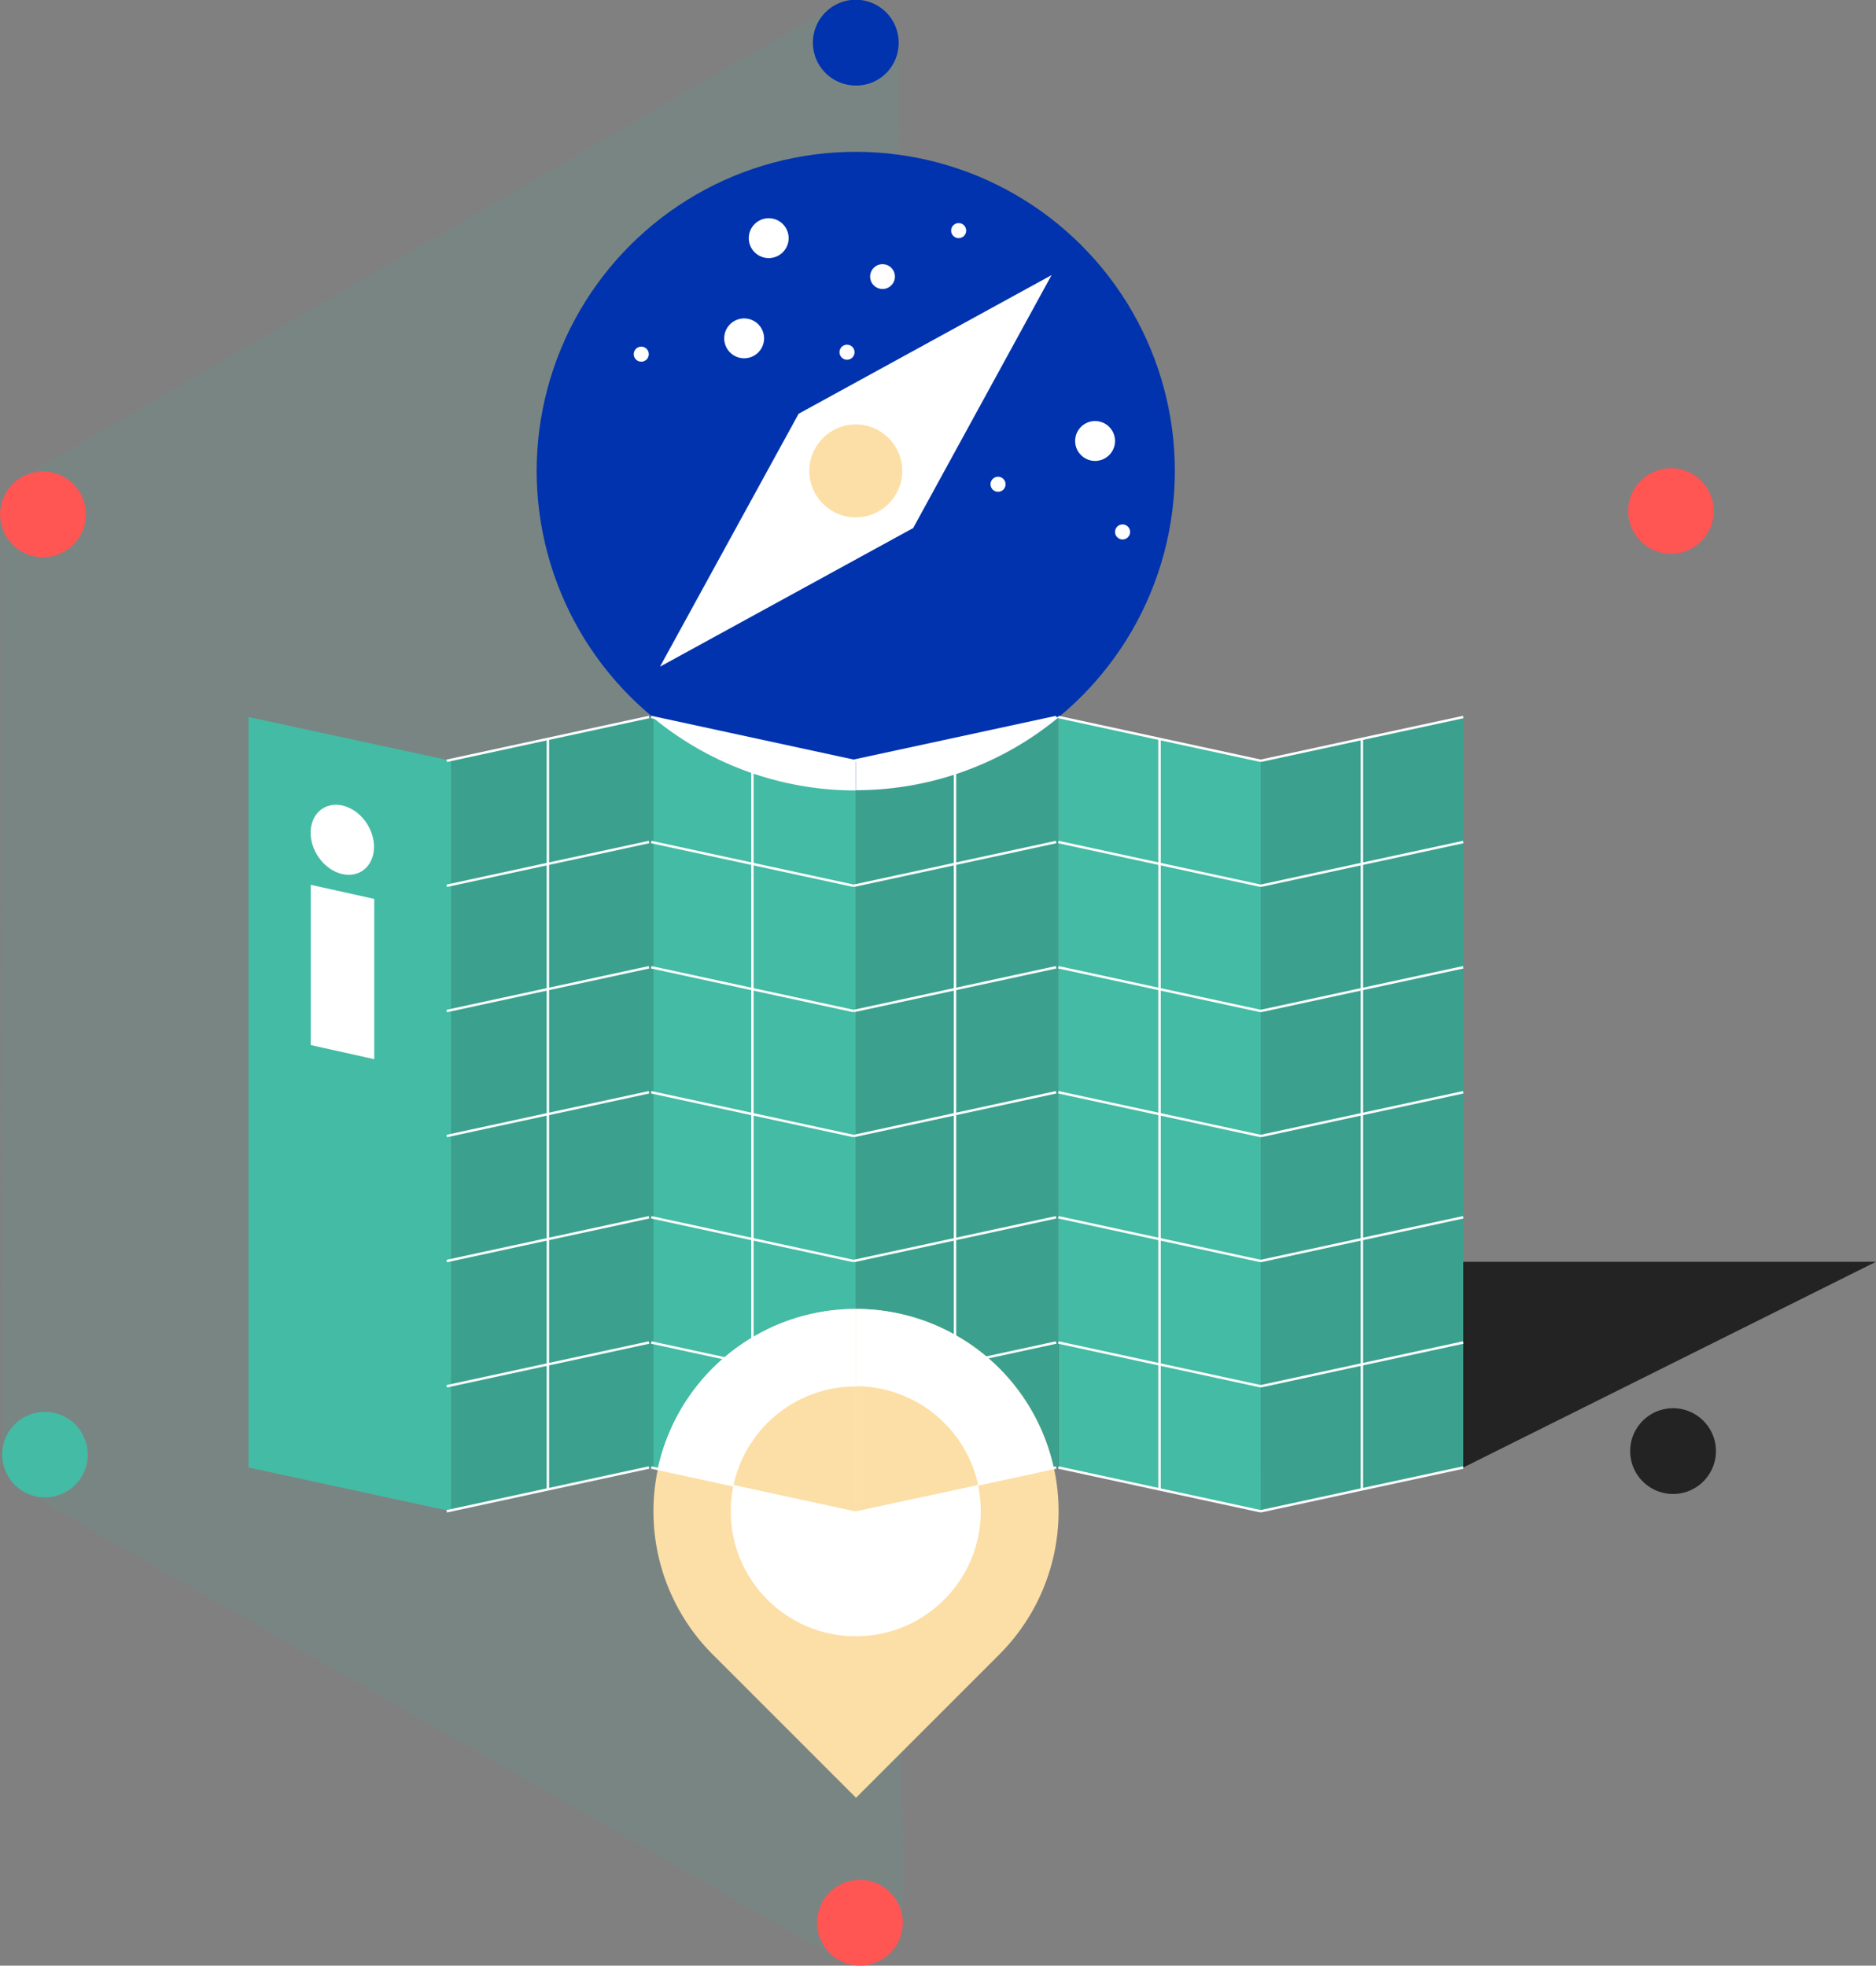 <svg id="i" xmlns="http://www.w3.org/2000/svg" viewBox="0 0 771.38 808.26"><rect x="0" y="0" width="771.38" height="808.26" fill="#808080" stroke="none"/><defs><style>.cls-1{fill:#232323;}.cls-2,.cls-5{fill:#44bba4;}.cls-2{opacity:0.1;isolation:isolate;}.cls-3{fill:#0033ad;}.cls-4{fill:#ff5553;}.cls-6{fill:#3ba18e;}.cls-7{fill:#fff;}.cls-8{fill:#fcdfa6;}.cls-9{fill:none;stroke:#fff;stroke-miterlimit:10;}</style></defs><polygon class="cls-1" points="771.38 518.83 501.58 518.83 331.88 603.43 601.68 603.43 771.38 518.83"/><path class="cls-2" d="M978.4,926.4l-1.7-773h0a17.54,17.54,0,0,0-16.6-17.5,18,18,0,0,0-9.8,2.3h0L616,332.3h0a16.93,16.93,0,0,0-5.8,5.5,17.12,17.12,0,0,0-2.9,9.6h0l.9,386.5h0a16.93,16.93,0,0,0,1.9,7.8A17.42,17.42,0,0,0,617,749h0L952.1,941.5h0a16.89,16.89,0,0,0,7.7,2.3,17.65,17.65,0,0,0,18.6-16.6v-.8Z" transform="translate(-607.22 -135.87)"/><path class="cls-3" d="M976.7,154.5A17.63,17.63,0,1,0,958.1,171,17.45,17.45,0,0,0,976.7,154.5Z" transform="translate(-607.22 -135.87)"/><path class="cls-4" d="M1278.6,353.9a17.58,17.58,0,1,0,7.8-23.6A17.52,17.52,0,0,0,1278.6,353.9Z" transform="translate(-607.22 -135.87)"/><path class="cls-1" d="M1280.4,722.9a17.63,17.63,0,1,0,24.4-5.1A17.63,17.63,0,0,0,1280.4,722.9Z" transform="translate(-607.22 -135.87)"/><path class="cls-4" d="M978.4,927.5a17.63,17.63,0,1,0-18.6,16.6A17.72,17.72,0,0,0,978.4,927.5Z" transform="translate(-607.22 -135.87)"/><path class="cls-4" d="M639.6,357.1a17.63,17.63,0,1,0-24.4,5A17.63,17.63,0,0,0,639.6,357.1Z" transform="translate(-607.22 -135.87)"/><path class="cls-5" d="M641.4,726.1a17.58,17.58,0,1,0-7.8,23.6A17.52,17.52,0,0,0,641.4,726.1Z" transform="translate(-607.22 -135.87)"/><polygon class="cls-5" points="185.48 312.83 102.18 294.83 102.18 603.43 185.48 621.43 185.48 312.83"/><polygon class="cls-6" points="268.68 294.83 185.48 312.83 185.48 621.43 268.68 603.43 268.68 294.83"/><polygon class="cls-5" points="351.88 312.83 268.68 294.83 268.68 603.43 351.88 621.43 351.88 312.83"/><polygon class="cls-6" points="435.18 294.83 351.88 312.83 351.88 621.43 435.18 603.43 435.18 294.83"/><polygon class="cls-5" points="518.38 312.83 435.18 294.83 435.18 603.43 518.38 621.43 518.38 312.83"/><polygon class="cls-6" points="601.68 294.83 518.38 312.83 518.38 621.43 601.68 603.43 601.68 294.83"/><circle class="cls-3" cx="959.09" cy="329.5" r="131.2" transform="translate(-559.3 638.82) rotate(-45)"/><polygon class="cls-7" points="432.38 113.13 328.38 170.13 271.38 274.13 375.48 217.13 432.38 113.13"/><circle class="cls-8" cx="351.88" cy="193.63" r="19.1"/><path class="cls-8" d="M959.1,674.1a83.23,83.23,0,0,0-58.8,142.1l58.9,58.9,58.9-58.9a83.23,83.23,0,0,0-59-142.1Z" transform="translate(-607.22 -135.87)"/><circle class="cls-7" cx="351.88" cy="621.43" r="51.4"/><polyline class="cls-9" points="601.68 294.83 559.98 303.83 518.38 312.83"/><polyline class="cls-9" points="601.68 346.23 559.98 355.23 518.38 364.23"/><polyline class="cls-9" points="601.68 397.73 559.98 406.73 518.38 415.73"/><polyline class="cls-9" points="601.68 449.13 559.98 458.13 518.38 467.13"/><polyline class="cls-9" points="601.68 500.53 559.98 509.53 518.38 518.53"/><polyline class="cls-9" points="601.68 552.03 559.98 561.03 518.38 570.03"/><polyline class="cls-9" points="601.68 603.43 559.98 612.43 518.38 621.43"/><line class="cls-9" x1="559.98" y1="303.83" x2="559.98" y2="612.43"/><polyline class="cls-9" points="435.18 294.83 476.78 303.83 518.38 312.83"/><polyline class="cls-9" points="435.18 346.23 476.78 355.23 518.38 364.23"/><polyline class="cls-9" points="435.18 397.73 476.78 406.73 518.38 415.73"/><polyline class="cls-9" points="435.18 449.13 476.78 458.13 518.38 467.13"/><polyline class="cls-9" points="435.18 500.53 476.78 509.53 518.38 518.53"/><polyline class="cls-9" points="435.18 552.03 476.78 561.03 518.38 570.03"/><polyline class="cls-9" points="435.18 603.43 476.78 612.43 518.38 621.43"/><line class="cls-9" x1="476.78" y1="303.83" x2="476.78" y2="612.43"/><polyline class="cls-9" points="434.28 294.83 392.68 303.83 350.98 312.83"/><polyline class="cls-9" points="434.28 346.23 392.68 355.23 350.98 364.23"/><polyline class="cls-9" points="434.28 397.73 392.68 406.73 350.98 415.73"/><polyline class="cls-9" points="434.28 449.13 392.68 458.13 350.98 467.13"/><polyline class="cls-9" points="434.28 500.53 392.68 509.53 350.98 518.53"/><polyline class="cls-9" points="434.28 552.03 392.68 561.03 350.98 570.03"/><polyline class="cls-9" points="434.28 603.43 392.68 612.43 350.98 621.43"/><line class="cls-9" x1="392.68" y1="303.83" x2="392.68" y2="612.43"/><polyline class="cls-9" points="267.78 294.83 309.38 303.83 350.98 312.83"/><polyline class="cls-9" points="267.78 346.23 309.38 355.23 350.98 364.23"/><polyline class="cls-9" points="267.78 397.73 309.38 406.73 350.98 415.73"/><polyline class="cls-9" points="267.78 449.13 309.38 458.13 350.98 467.13"/><polyline class="cls-9" points="267.78 500.53 309.38 509.53 350.98 518.53"/><polyline class="cls-9" points="267.78 552.03 309.38 561.03 350.98 570.03"/><polyline class="cls-9" points="267.78 603.43 309.38 612.43 350.98 621.43"/><line class="cls-9" x1="309.38" y1="303.83" x2="309.38" y2="612.43"/><polyline class="cls-9" points="266.88 294.83 225.28 303.83 183.68 312.83"/><polyline class="cls-9" points="266.88 346.23 225.28 355.23 183.68 364.23"/><polyline class="cls-9" points="266.88 397.73 225.28 406.73 183.68 415.73"/><polyline class="cls-9" points="266.88 449.13 225.28 458.13 183.68 467.13"/><polyline class="cls-9" points="266.88 500.53 225.28 509.53 183.68 518.53"/><polyline class="cls-9" points="266.88 552.03 225.28 561.03 183.68 570.03"/><polyline class="cls-9" points="266.88 603.43 225.28 612.43 183.68 621.43"/><line class="cls-9" x1="225.28" y1="303.83" x2="225.28" y2="612.43"/><circle class="cls-7" cx="450.28" cy="181.33" r="8.2"/><circle class="cls-7" cx="362.88" cy="113.73" r="5.1"/><circle class="cls-7" cx="348.28" cy="144.83" r="3.1"/><circle class="cls-7" cx="410.38" cy="199.13" r="3.1"/><circle class="cls-7" cx="263.68" cy="145.63" r="3.1"/><circle class="cls-7" cx="394.18" cy="94.83" r="3.1"/><circle class="cls-7" cx="461.58" cy="218.73" r="3.1"/><circle class="cls-7" cx="305.98" cy="139.13" r="8.2"/><circle class="cls-7" cx="316.08" cy="97.93" r="8.2"/><path class="cls-7" d="M959.1,448.7l-83.2-18v.4a130.73,130.73,0,0,0,83.2,29.8Z" transform="translate(-607.22 -135.87)"/><path class="cls-7" d="M959.1,448.7v12.1a130.53,130.53,0,0,0,83.2-29.8v-.4Z" transform="translate(-607.22 -135.87)"/><path class="cls-7" d="M959.1,705.9V674.1a83.33,83.33,0,0,0-81.4,65.6l31.1,6.7A51.66,51.66,0,0,1,959.1,705.9Z" transform="translate(-607.22 -135.87)"/><path class="cls-7" d="M959.1,674.1v31.8a51.48,51.48,0,0,1,50.3,40.6l31.1-6.7A83.23,83.23,0,0,0,959.1,674.1Z" transform="translate(-607.22 -135.87)"/><path class="cls-8" d="M908.9,746.5l50.3,10.9V706A51.29,51.29,0,0,0,908.9,746.5Z" transform="translate(-607.22 -135.87)"/><path class="cls-8" d="M1009.4,746.5a51.48,51.48,0,0,0-50.3-40.6v51.4Z" transform="translate(-607.22 -135.87)"/><polygon class="cls-7" points="153.88 369.63 127.78 363.83 127.78 429.73 153.88 435.53 153.88 369.63"/><ellipse class="cls-7" cx="747.98" cy="481.21" rx="12.1" ry="15.2" transform="translate(-748.53 331.11) rotate(-31.84)"/></svg>